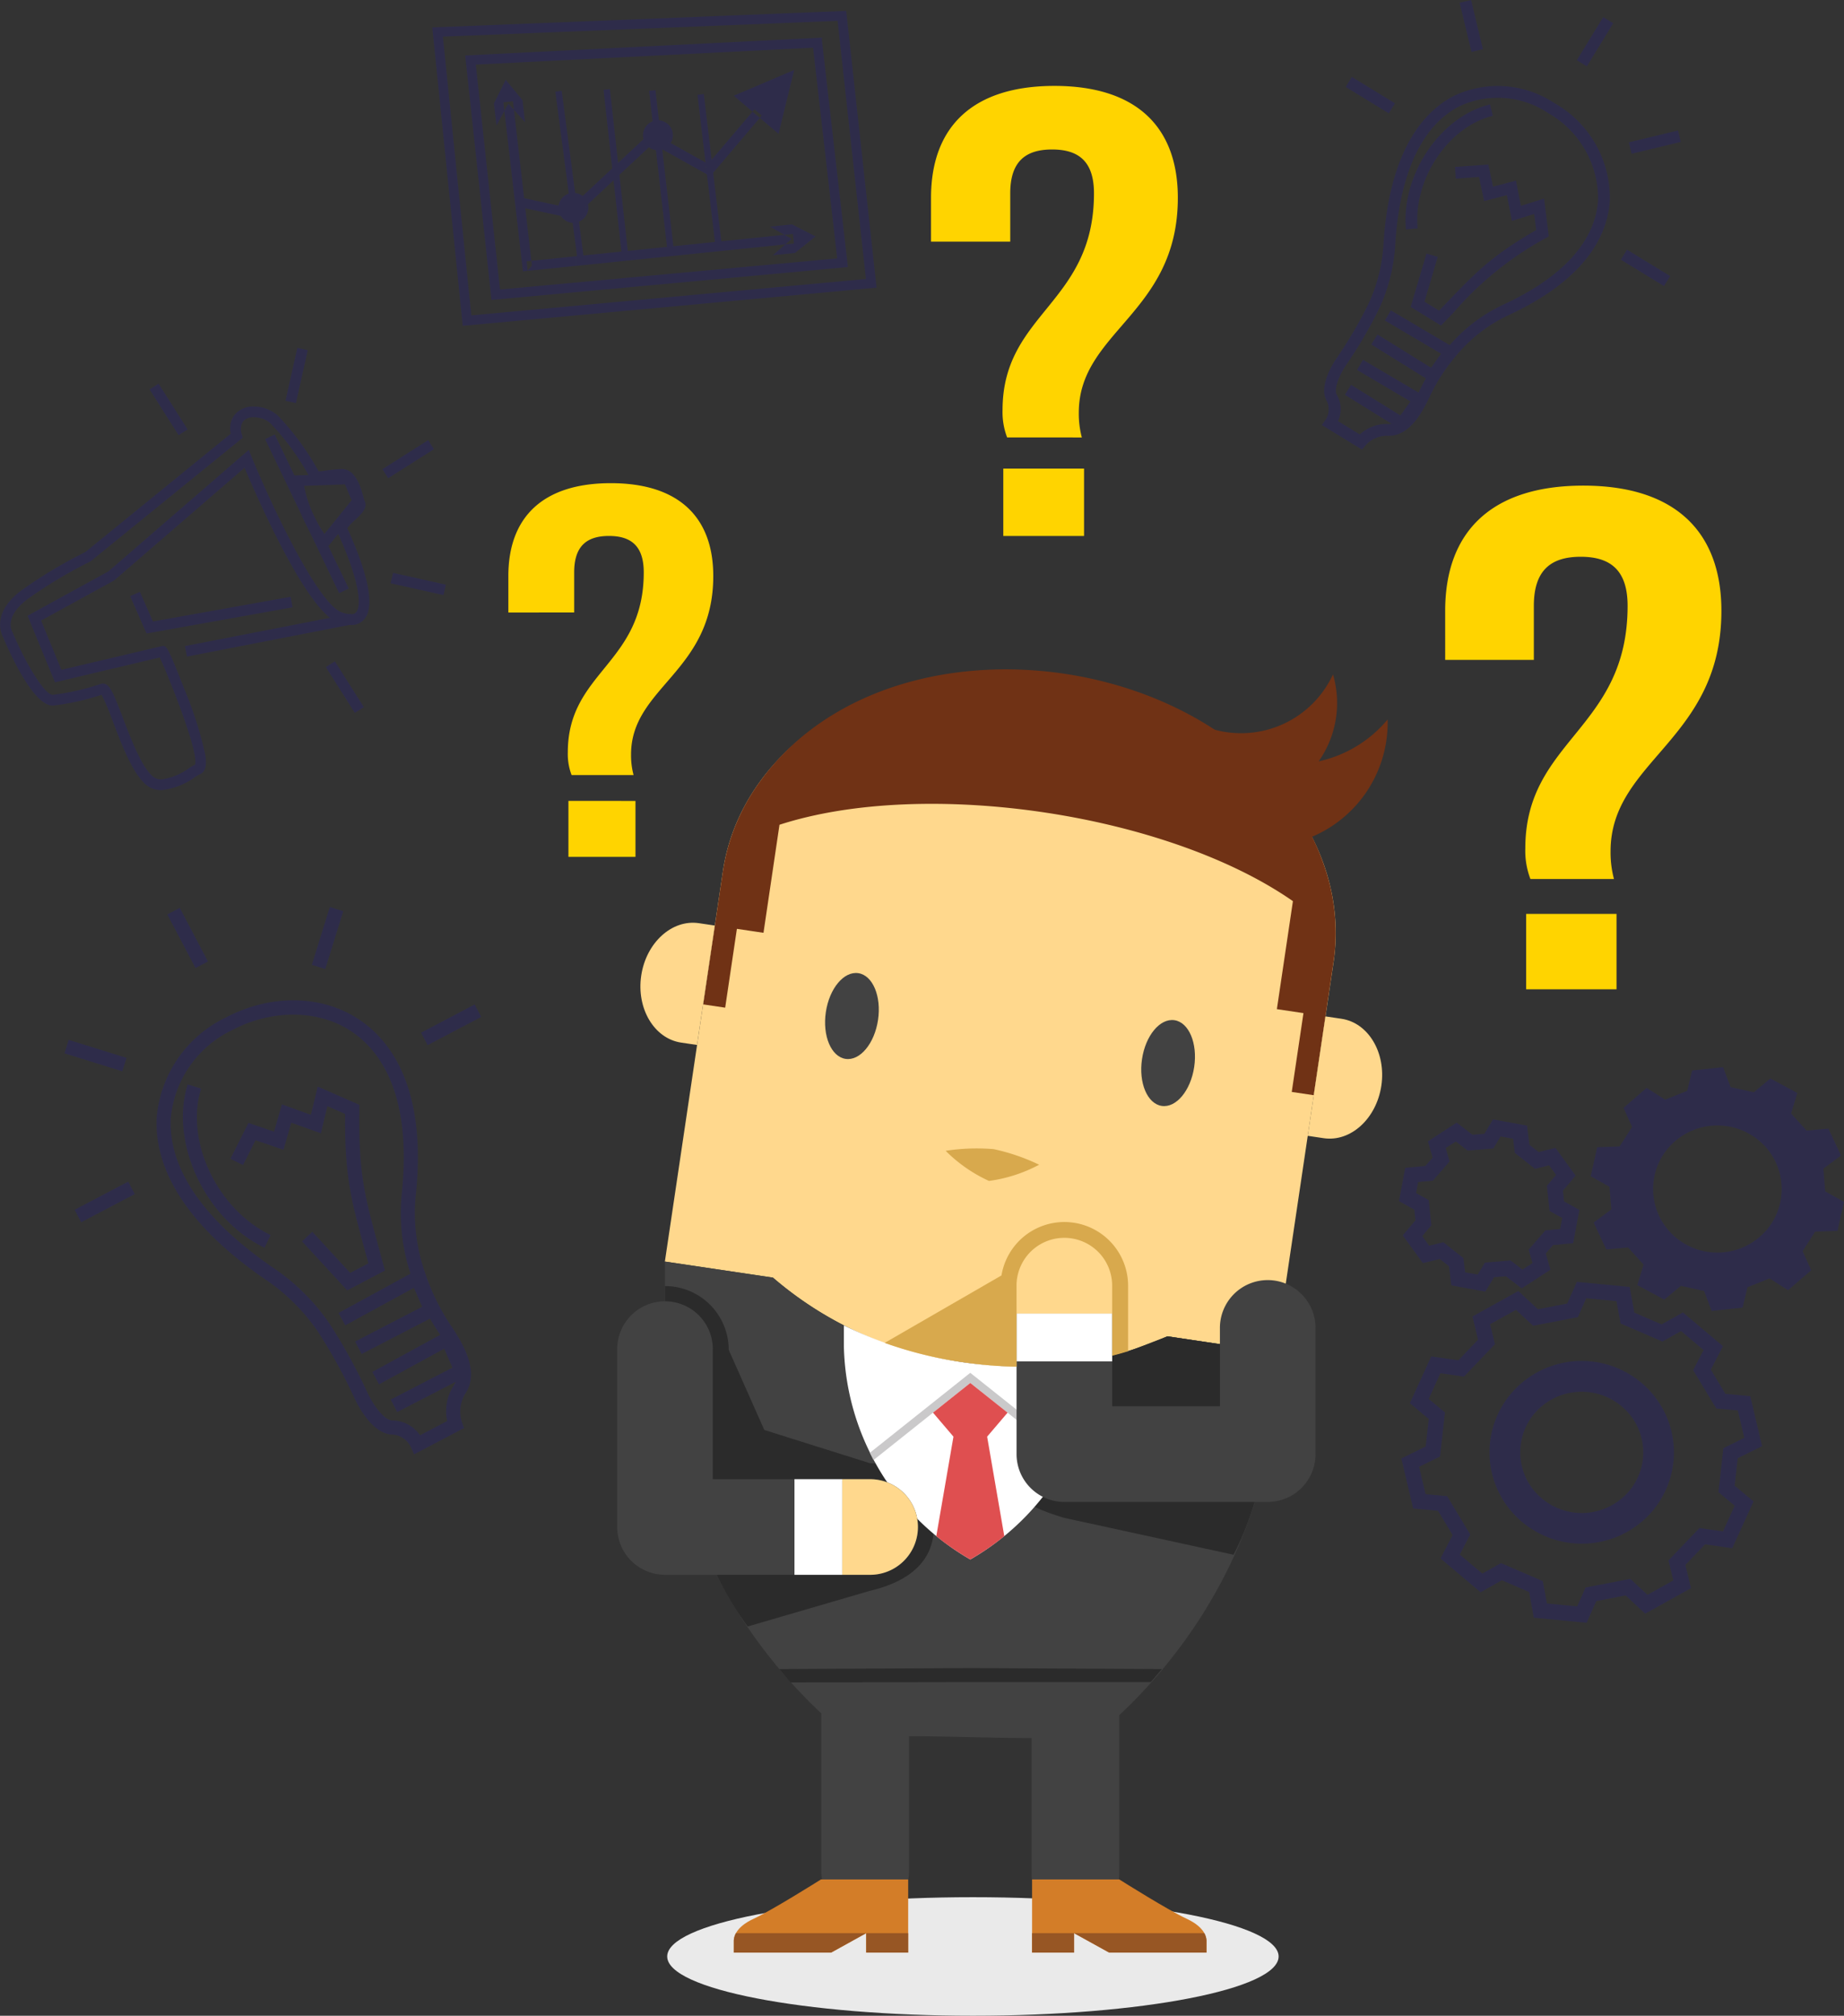 <svg xmlns="http://www.w3.org/2000/svg" width="189.402" height="206.953" viewBox="0 0 189.402 206.953">
  <rect x="0" y="0" width="189.402" height="206.953" fill="#333333" stroke="none"/>
  <g id="Group_19284" data-name="Group 19284" transform="translate(-19.107 -24.552)">
    <g id="Group_19237" data-name="Group 19237" transform="translate(25.731 117.672)" opacity="0.5">
      <g id="Group_19227" data-name="Group 19227" transform="translate(9.455 9.579)">
        <path id="Path_19840" data-name="Path 19840" d="M66.068,166.657l-5.136,2.7-.313-.709a2.274,2.274,0,0,0-1.888-1.324c-2.179-.008-3.739-3.338-3.911-3.716a53.918,53.918,0,0,0-3.71-6.763,20.085,20.085,0,0,0-5.39-5.4C36.029,144.819,34.269,138.7,34.5,134.727a12.58,12.58,0,0,1,7.1-10.22c4.654-2.446,9.932-2.344,13.773.268,3.26,2.216,6.9,7.15,5.724,18.069a18.555,18.555,0,0,0,1.034,8.074,22.345,22.345,0,0,0,2.535,5.145c1.478,2.167,2.975,4.915,1.52,7.075a3.532,3.532,0,0,0-.333,2.924Zm-4.524.744,2.785-1.463a4.825,4.825,0,0,1,.653-3.607c.747-1.108.269-2.835-1.5-5.438a23.269,23.269,0,0,1-2.717-5.5,19.979,19.979,0,0,1-1.107-8.7c1.1-10.206-2.166-14.724-5.1-16.719-3.347-2.276-8.171-2.347-12.287-.183a11.152,11.152,0,0,0-6.325,9.023c-.209,3.6,1.46,9.2,10.594,15.441a21.513,21.513,0,0,1,5.766,5.775,55.13,55.13,0,0,1,3.825,6.966c.432.954,1.622,2.881,2.607,2.886A3.476,3.476,0,0,1,61.544,167.4Z" transform="translate(-34.481 -122.742)" fill="#292662"/>
      </g>
      <g id="Group_19228" data-name="Group 19228" transform="translate(12.163 18.213)">
        <path id="Path_19841" data-name="Path 19841" d="M45.454,147.77c-6.078-2.92-9.768-10.758-7.9-16.773l1.381.43c-1.673,5.379,1.664,12.408,7.143,15.04Z" transform="translate(-37.069 -130.997)" fill="#292662"/>
      </g>
      <g id="Group_19229" data-name="Group 19229" transform="translate(28.146 37.074)">
        <path id="Path_19842" data-name="Path 19842" d="M62.807,153.668l-8.084,4.182-.664-1.284L60.942,153l-.847-1.947-7.051,3.851-.693-1.269,8.439-4.609Z" transform="translate(-52.351 -149.03)" fill="#292662"/>
      </g>
      <g id="Group_19230" data-name="Group 19230" transform="translate(31.618 43.315)">
        <path id="Path_19843" data-name="Path 19843" d="M65.765,159.636l-7.542,3.9-.664-1.285,6.341-3.276-.847-1.947-6.689,3.659-.694-1.269L63.748,155Z" transform="translate(-55.67 -154.997)" fill="#292662"/>
      </g>
      <g id="Group_19231" data-name="Group 19231" transform="translate(17.041 18.437)">
        <path id="Path_19844" data-name="Path 19844" d="M57.606,150.1l-3.877,2.038-4.644-5.04,1.063-.98,3.891,4.223,1.867-.981-.295-1.083c-1.471-5.354-2.161-7.868-2.094-14.255l-1.821-.8-.669,2.784-3.043-1.085-.8,2.782-2.871-.984-1.285,2.553-1.292-.651,1.853-3.68,2.626.9.808-2.8L50,134.111l.7-2.9,4.282,1.876-.007.481c-.1,6.539.567,8.98,2.035,14.33Z" transform="translate(-41.733 -131.212)" fill="#292662"/>
      </g>
      <g id="Group_19232" data-name="Group 19232" transform="translate(10.561 0.088)">
        <rect id="Rectangle_18021" data-name="Rectangle 18021" width="1.446" height="6.22" transform="translate(0 0.673) rotate(-27.727)" fill="#292662"/>
      </g>
      <g id="Group_19233" data-name="Group 19233" transform="translate(1.039 28.193)">
        <rect id="Rectangle_18022" data-name="Rectangle 18022" width="6.22" height="1.446" transform="translate(0 2.894) rotate(-27.727)" fill="#292662"/>
      </g>
      <g id="Group_19234" data-name="Group 19234" transform="translate(36.625 10.007)">
        <rect id="Rectangle_18023" data-name="Rectangle 18023" width="6.22" height="1.446" transform="translate(0 2.894) rotate(-27.728)" fill="#292662"/>
      </g>
      <g id="Group_19235" data-name="Group 19235" transform="translate(0 13.644)">
        <rect id="Rectangle_18024" data-name="Rectangle 18024" width="1.446" height="6.22" transform="translate(0 1.38) rotate(-72.728)" fill="#292662"/>
      </g>
      <g id="Group_19236" data-name="Group 19236" transform="translate(25.406 0)">
        <rect id="Rectangle_18025" data-name="Rectangle 18025" width="6.22" height="1.445" transform="translate(0 5.94) rotate(-72.729)" fill="#292662"/>
      </g>
    </g>
    <g id="Group_19248" data-name="Group 19248" transform="translate(154.873 24.552)" opacity="0.5">
      <g id="Group_19238" data-name="Group 19238" transform="translate(0 8.824)">
        <path id="Path_19845" data-name="Path 19845" d="M153.045,70.328,148.913,67.8l.374-.527a1.9,1.9,0,0,0,.142-1.92c-.926-1.567.793-4.109.993-4.394a45.215,45.215,0,0,0,3.261-5.553,16.761,16.761,0,0,0,1.565-6.174c.606-9.782,4.242-13.664,7.188-15.2a10.5,10.5,0,0,1,10.362.715,11.194,11.194,0,0,1,5.7,9.99c-.195,3.286-2.175,8.005-10.507,11.832a15.507,15.507,0,0,0-5.347,4.2,18.542,18.542,0,0,0-2.6,4.018c-.923,1.986-2.252,4.235-4.423,4.116a2.946,2.946,0,0,0-2.238,1.012ZM150.578,67.4l2.24,1.37a4.029,4.029,0,0,1,2.866-1.074c1.113.062,2.147-1.021,3.255-3.406a19.424,19.424,0,0,1,2.781-4.3,16.663,16.663,0,0,1,5.766-4.516c7.788-3.578,9.631-7.852,9.805-10.807a10.122,10.122,0,0,0-5.124-8.888,9.312,9.312,0,0,0-9.175-.676c-2.668,1.39-5.969,4.981-6.539,14.2a17.947,17.947,0,0,1-1.674,6.6,45.992,45.992,0,0,1-3.357,5.722c-.5.717-1.372,2.4-.953,3.1A2.9,2.9,0,0,1,150.578,67.4Z" transform="translate(-148.913 -32.988)" fill="#292662"/>
      </g>
      <g id="Group_19239" data-name="Group 19239" transform="translate(8.593 10.717)">
        <path id="Path_19846" data-name="Path 19846" d="M157.172,47.636c-.506-5.607,3.534-11.607,8.647-12.838l.283,1.174c-4.573,1.1-8.184,6.5-7.728,11.555Z" transform="translate(-157.129 -34.798)" fill="#292662"/>
      </g>
      <g id="Group_19240" data-name="Group 19240" transform="translate(5.08 31.866)">
        <path id="Path_19847" data-name="Path 19847" d="M160.226,62.528l-6.456-4.007.637-1.026,5.5,3.412,1.034-1.44-5.777-3.408.613-1.04,6.914,4.079Z" transform="translate(-153.77 -55.019)" fill="#292662"/>
      </g>
      <g id="Group_19241" data-name="Group 19241" transform="translate(2.372 36.944)">
        <path id="Path_19848" data-name="Path 19848" d="M157.2,67.205l-6.02-3.741.637-1.025,5.061,3.145,1.033-1.44-5.485-3.23.613-1.04,6.624,3.9Z" transform="translate(-151.181 -59.874)" fill="#292662"/>
      </g>
      <g id="Group_19242" data-name="Group 19242" transform="translate(9.125 16.889)">
        <path id="Path_19849" data-name="Path 19849" d="M160.757,57.233l-3.12-1.909,1.627-5.485,1.157.342-1.363,4.6,1.5.918.649-.675c3.21-3.344,4.717-4.915,9.324-7.6l-.207-1.647-2.282.711-.523-2.645-2.339.615-.522-2.48-2.382.17-.086-1.2,3.432-.245.477,2.268,2.354-.618.511,2.587,2.377-.741.486,3.874-.348.2a33.981,33.981,0,0,0-9.4,7.589Z" transform="translate(-157.637 -40.699)" fill="#292662"/>
      </g>
      <g id="Group_19243" data-name="Group 19243" transform="translate(26.193 1.754)">
        <rect id="Rectangle_18026" data-name="Rectangle 18026" width="5.193" height="1.207" transform="translate(0 4.43) rotate(-58.547)" fill="#292662"/>
      </g>
      <g id="Group_19244" data-name="Group 19244" transform="translate(2.456 7.899)">
        <rect id="Rectangle_18027" data-name="Rectangle 18027" width="1.207" height="5.193" transform="translate(0 1.03) rotate(-58.549)" fill="#292662"/>
      </g>
      <g id="Group_19245" data-name="Group 19245" transform="translate(30.717 25.633)">
        <rect id="Rectangle_18028" data-name="Rectangle 18028" width="1.207" height="5.193" transform="matrix(0.522, -0.853, 0.853, 0.522, 0, 1.03)" fill="#292662"/>
      </g>
      <g id="Group_19246" data-name="Group 19246" transform="translate(14.158 0)">
        <rect id="Rectangle_18029" data-name="Rectangle 18029" width="1.207" height="5.193" transform="translate(0 0.283) rotate(-13.548)" fill="#292662"/>
      </g>
      <g id="Group_19247" data-name="Group 19247" transform="translate(31.539 13.395)">
        <rect id="Rectangle_18030" data-name="Rectangle 18030" width="5.193" height="1.207" transform="matrix(0.972, -0.234, 0.234, 0.972, 0, 1.217)" fill="#292662"/>
      </g>
    </g>
    <g id="Group_19253" data-name="Group 19253" transform="translate(162.795 134.112)" opacity="0.5">
      <g id="Group_19249" data-name="Group 19249" transform="translate(0.247 22.05)">
        <path id="Path_19850" data-name="Path 19850" d="M181.768,184.444l-2.011-1.872-3.007.583-1,2.228-5.422-.524-.479-2.635-2.8-1.209-2.188,1.231-4.116-3.47,1.248-2.4-1.505-2.493-2.551-.231-1.212-5.139,2.5-1.235.316-2.817-1.942-1.62,2.192-4.806,2.786.4,2.025-2.117-.576-2.383,4.71-2.616,2.011,1.872,3.007-.583,1-2.227,5.421.523.479,2.635,2.8,1.209,2.188-1.231,4.115,3.47-1.247,2.4,1.5,2.493,2.552.232,1.212,5.139-2.5,1.234-.316,2.818,1.942,1.619-2.193,4.806-2.785-.4-2.025,2.116.576,2.383Zm-6.122-2.684,4.6-.888L182,182.51l2.66-1.477-.5-2.055,3.184-3.325,2.419.348,1.2-2.637-1.669-1.391.506-4.518,2.149-1.061-.663-2.812-2.215-.2-2.374-3.934,1.073-2.065-2.314-1.952-1.916,1.077-4.3-1.853-.416-2.293-3.107-.3L174.857,154l-4.6.889-1.759-1.637-2.66,1.477.5,2.054-3.183,3.326-2.42-.348-1.2,2.636,1.668,1.392-.506,4.518-2.149,1.061.663,2.812,2.215.2,2.374,3.935-1.073,2.064,2.314,1.952,1.916-1.077,4.3,1.853.416,2.293,3.108.3Z" transform="translate(-156.723 -150.384)" fill="#292662"/>
      </g>
      <g id="Group_19250" data-name="Group 19250" transform="translate(9.304 30.173)">
        <path id="Path_19851" data-name="Path 19851" d="M178.794,176.058a9.558,9.558,0,0,1-11.2-2.51,9.311,9.311,0,0,1,1.187-13.222,9.52,9.52,0,0,1,13.327,1.18,9.311,9.311,0,0,1-1.187,13.222A9.5,9.5,0,0,1,178.794,176.058Zm-6.578-14.191a6.355,6.355,0,0,0-1.423.89,6.158,6.158,0,0,0-.789,8.752,6.371,6.371,0,0,0,8.912.787,6.157,6.157,0,0,0,.788-8.752A6.392,6.392,0,0,0,172.216,161.867Z" transform="translate(-165.382 -158.15)" fill="#292662"/>
      </g>
      <g id="Group_19251" data-name="Group 19251" transform="translate(19.707)">
        <path id="Path_19852" data-name="Path 19852" d="M183.145,137.774a6.658,6.658,0,0,1,9.275-1.08,6.477,6.477,0,0,1,1.1,9.166,6.658,6.658,0,0,1-9.275,1.08,6.476,6.476,0,0,1-1.1-9.166Zm7.776,16.214.5-2.087,2.27-.909,1.9,1.214,2.374-2.052-.88-1.958,1.284-2,2.3-.085.663-2.976-1.928-1.084-.19-2.323,1.819-1.353-1.3-2.762-2.239.206L195.9,134.06l.643-2.1-2.768-1.494-1.7,1.416-2.386-.527-.777-2.05-3.179.344-.5,2.087-2.269.909-1.9-1.214-2.373,2.052.879,1.958-1.284,2-2.3.085-.664,2.977,1.928,1.083.19,2.324-1.818,1.352,1.3,2.763,2.239-.207,1.592,1.761-.643,2.1,2.767,1.494,1.7-1.415,2.387.526.776,2.051Z" transform="translate(-175.329 -129.302)" fill="#292662" fill-rule="evenodd"/>
      </g>
      <g id="Group_19252" data-name="Group 19252" transform="translate(0 5.368)">
        <path id="Path_19853" data-name="Path 19853" d="M169.094,151.782l-1.614-1.243-1.227.1-.891,1.477-3.5-.643-.233-1.963-.948-.75-1.734.43-2.069-2.849,1.306-1.543-.116-1.1-1.577-.875.642-3.415,2.07-.2.743-.852-.482-1.672,2.955-1.918,1.614,1.242,1.228-.1.89-1.477,3.5.643.235,1.962.947.751,1.735-.43,2.068,2.849-1.305,1.543.115,1.1,1.577.875-.641,3.415-2.071.2-.742.853.481,1.672Zm-3.775-2.65,2.641-.214,1.212.934,1.038-.674-.4-1.374,1.721-1.976,1.514-.143.213-1.131-1.3-.72-.272-2.587.941-1.112-.717-.989-1.455.361-2.063-1.634-.175-1.454-1.289-.237-.744,1.235-2.642.214-1.211-.933-1.039.674.4,1.374-1.718,1.976-1.516.142-.212,1.131,1.3.721.273,2.587-.942,1.112.717.988,1.455-.361,2.064,1.635.174,1.454,1.289.237Z" transform="translate(-156.487 -134.434)" fill="#292662"/>
      </g>
    </g>
    <g id="Group_19265" data-name="Group 19265" transform="translate(19.107 60.268)" opacity="0.5">
      <g id="Group_19263" data-name="Group 19263" transform="translate(0 0)">
        <g id="Group_19254" data-name="Group 19254" transform="translate(0 6.024)">
          <path id="Path_19854" data-name="Path 19854" d="M35.7,103.842a2.422,2.422,0,0,1-1.57-.538c-1.386-1.131-2.531-4.14-3.45-6.557a21.608,21.608,0,0,0-1.139-2.694,24.989,24.989,0,0,1-4.979,1.106l-.1,0c-1.976-.1-4.334-5.346-5.03-7-.226-.411-1.214-2.619,2.037-4.942a47.987,47.987,0,0,1,6.41-3.822L42.806,67.248a2.359,2.359,0,0,1,.379-1.919,2.446,2.446,0,0,1,2.008-.869,3.683,3.683,0,0,1,2.445.923,27.182,27.182,0,0,1,4.194,5.724l.055,0a5.685,5.685,0,0,0,.659-.071c.412-.058.924-.13,1.59-.163l.076,0c1.429,0,1.952,1.883,2.233,2.9.046.165.079.3.109.366.368.719-.34,1.375-1.024,2.011a4.807,4.807,0,0,0-.75.8c1.479,3.244,2.99,7.434,1.889,9.149a1.721,1.721,0,0,1-1.54.79,3.917,3.917,0,0,1-1.332-.272c-3.16-1.148-8.2-12.629-9.573-15.87L30.831,82.314l-7.5,4.116,2.08,5.059,10.4-2.451h.005c.407,0,.5.017,2.246,4.472a39.651,39.651,0,0,1,2.121,6.661c.076.485.28,1.774-.6,2.059-.055.023-.268.156-.438.264A7.127,7.127,0,0,1,35.7,103.842ZM29.656,92.9c.7,0,1.049.83,2.048,3.455.827,2.173,1.96,5.15,3.117,6.095a1.33,1.33,0,0,0,.875.291,6.3,6.3,0,0,0,2.863-1.18,5.351,5.351,0,0,1,.584-.339c.408-1.24-2.668-8.943-3.628-11L24.752,92.774,21.94,85.938l8.31-4.56L44.657,68.91l.291.706c2.456,5.959,6.94,15.126,9.226,15.958a2.9,2.9,0,0,0,.957.206.638.638,0,0,0,.615-.285c.493-.766.225-3.316-2-8.174-.327-.715.365-1.359,1.037-1.982a4.778,4.778,0,0,0,.751-.8,4.965,4.965,0,0,1-.147-.479c-.159-.572-.58-2.09-1.174-2.09-.638.031-1.123.1-1.513.155a6.32,6.32,0,0,1-.812.082,1.046,1.046,0,0,1-.978-.5,26.144,26.144,0,0,0-4.025-5.525,2.582,2.582,0,0,0-1.692-.624A1.408,1.408,0,0,0,44.056,66a1.573,1.573,0,0,0-.109,1.321l.091.344L28.406,80.355a47.489,47.489,0,0,0-6.3,3.754c-2.683,1.915-1.761,3.441-1.722,3.506l.047.088c1.272,3.034,3.216,6.312,4.082,6.356a24.53,24.53,0,0,0,4.958-1.129l.074-.022Z" transform="translate(-19.107 -64.46)" fill="#292662"/>
        </g>
        <g id="Group_19255" data-name="Group 19255" transform="translate(18.995 27.292)">
          <rect id="Rectangle_18031" data-name="Rectangle 18031" width="17.382" height="1.099" transform="translate(0 3.324) rotate(-11.024)" fill="#292662"/>
        </g>
        <g id="Group_19256" data-name="Group 19256" transform="translate(30.01 12.887)">
          <path id="Path_19855" data-name="Path 19855" d="M51.074,79.035l-.425-.557a13.581,13.581,0,0,1-2.809-6.665l-.04-.567,6.15-.225,1.222,2.941ZM49.02,72.3A13.189,13.189,0,0,0,51.11,77.24l2.795-3.46-.678-1.633Z" transform="translate(-47.8 -71.021)" fill="#292662"/>
        </g>
        <g id="Group_19257" data-name="Group 19257" transform="translate(27.229 8.89)">
          <rect id="Rectangle_18032" data-name="Rectangle 18032" width="1.099" height="17.549" transform="translate(0 0.476) rotate(-25.677)" fill="#292662"/>
        </g>
        <g id="Group_19258" data-name="Group 19258" transform="translate(39.279 9.476)">
          <rect id="Rectangle_18033" data-name="Rectangle 18033" width="5.563" height="1.1" transform="matrix(0.845, -0.536, 0.536, 0.845, 0, 2.979)" fill="#292662"/>
        </g>
        <g id="Group_19259" data-name="Group 19259" transform="translate(15.363 3.674)">
          <rect id="Rectangle_18034" data-name="Rectangle 18034" width="1.099" height="5.564" transform="translate(0 0.589) rotate(-32.379)" fill="#292662"/>
        </g>
        <g id="Group_19260" data-name="Group 19260" transform="translate(33.466 32.182)">
          <rect id="Rectangle_18035" data-name="Rectangle 18035" width="1.099" height="5.564" transform="matrix(0.845, -0.535, 0.535, 0.845, 0, 0.589)" fill="#292662"/>
        </g>
        <g id="Group_19261" data-name="Group 19261" transform="translate(29.323)">
          <rect id="Rectangle_18036" data-name="Rectangle 18036" width="5.564" height="1.099" transform="translate(0 5.429) rotate(-77.369)" fill="#292662"/>
        </g>
        <g id="Group_19262" data-name="Group 19262" transform="translate(40.125 23.098)">
          <rect id="Rectangle_18037" data-name="Rectangle 18037" width="1.099" height="5.563" transform="matrix(0.218, -0.976, 0.976, 0.218, 0, 1.073)" fill="#292662"/>
        </g>
      </g>
      <g id="Group_19264" data-name="Group 19264" transform="translate(13.366 25.049)">
        <path id="Path_19856" data-name="Path 19856" d="M33.572,86.924l-1.686-3.832,1.006-.442,1.338,3.039,14.142-2.534.194,1.082Z" transform="translate(-31.886 -82.65)" fill="#292662"/>
      </g>
    </g>
    <g id="Group_19278" data-name="Group 19278" transform="translate(63.508 25.672)" opacity="0.5">
      <g id="Group_19266" data-name="Group 19266">
        <path id="Path_19857" data-name="Path 19857" d="M64.685,57.955,61.559,27.319l.524-.022,41.99-1.675,3.119,28.412ZM62.647,28.262l2.92,28.621L106.1,53.145l-2.91-26.5Z" transform="translate(-61.559 -25.623)" fill="#292662"/>
      </g>
      <g id="Group_19267" data-name="Group 19267" transform="translate(3.378 2.746)">
        <path id="Path_19858" data-name="Path 19858" d="M67.491,55.176l-2.7-25.1L101.4,28.248,104.1,51.8Zm-1.61-24.164,2.486,23.093L103,50.91l-2.477-21.631Z" transform="translate(-64.789 -28.248)" fill="#292662"/>
      </g>
      <g id="Group_19269" data-name="Group 19269" transform="translate(6.328 7.066)">
        <g id="Group_19268" data-name="Group 19268">
          <path id="Path_19859" data-name="Path 19859" d="M69.1,34.829l-1.227,2.25-.261-2.264,1.208-2.435,1.729,2.1.26,2.264L69.1,34.829Zm1.435,16.739L68.586,34.7l.98-.113,1.946,16.866L71.073,52l-.541-.433Zm.541.433-.485.05-.055-.483.541.433Zm4.971-.51L71.073,52l-.1-.98,4.972-.511.1.981Zm22.382-2.3-22.382,2.3-.1-.981,22.382-2.3.1.981Zm-.234-.472-2.235-1.257,2.269-.233,2.418,1.236-2.117,1.7-2.268.233Z" transform="translate(-67.609 -32.379)" fill="#292662" fill-rule="evenodd"/>
        </g>
      </g>
      <g id="Group_19271" data-name="Group 19271" transform="translate(8.658 6.062)">
        <g id="Group_19270" data-name="Group 19270">
          <path id="Path_19860" data-name="Path 19860" d="M75.35,46.615l-5.513-1.189.207-.964,5.514,1.189.233.842-.441.122Zm.441-.122-.188.177-.253-.054.441-.122Zm8.271-7.73-8.271,7.73-.674-.721,8.271-7.73.577-.069.1.79Zm-.674-.721.263-.246.315.177-.577.069Zm5.988,4.088-5.892-3.3.481-.86,5.893,3.3.135.75-.617.111Zm.617-.111-.263.31-.355-.2.617-.111Zm5.03-5.92-5.03,5.92-.752-.638,5.031-5.921.751.639Zm3.329-4.68-1.609,6.557-4.6-3.91Z" transform="translate(-69.837 -31.419)" fill="#292662" fill-rule="evenodd"/>
        </g>
      </g>
      <g id="Group_19272" data-name="Group 19272" transform="translate(12.641 8.206)">
        <rect id="Rectangle_18038" data-name="Rectangle 18038" width="0.657" height="17.532" transform="translate(0 0.086) rotate(-7.511)" fill="#292662"/>
      </g>
      <g id="Group_19273" data-name="Group 19273" transform="translate(17.591 8.029)">
        <rect id="Rectangle_18039" data-name="Rectangle 18039" width="0.658" height="16.94" transform="translate(0 0.072) rotate(-6.306)" fill="#292662"/>
      </g>
      <g id="Group_19274" data-name="Group 19274" transform="translate(27.237 8.534)">
        <rect id="Rectangle_18040" data-name="Rectangle 18040" width="0.657" height="15.758" transform="translate(0 0.078) rotate(-6.781)" fill="#292662"/>
      </g>
      <g id="Group_19275" data-name="Group 19275" transform="translate(22.271 8.136)">
        <rect id="Rectangle_18041" data-name="Rectangle 18041" width="0.657" height="16.262" transform="translate(0 0.075) rotate(-6.542)" fill="#292662"/>
      </g>
      <g id="Group_19276" data-name="Group 19276" transform="translate(12.85 18.682)">
        <path id="Path_19861" data-name="Path 19861" d="M75.43,46.422a1.407,1.407,0,1,0-1.46-1.406A1.436,1.436,0,0,0,75.43,46.422Z" transform="translate(-73.839 -43.479)" fill="#292662" fill-rule="evenodd"/>
        <path id="Path_19862" data-name="Path 19862" d="M75.436,46.56a1.538,1.538,0,1,1,1.591-1.537A1.567,1.567,0,0,1,75.436,46.56Zm0-2.811a1.275,1.275,0,1,0,1.327,1.274A1.3,1.3,0,0,0,75.436,43.749Z" transform="translate(-73.845 -43.485)" fill="#292662"/>
      </g>
      <g id="Group_19277" data-name="Group 19277" transform="translate(21.534 11.237)">
        <path id="Path_19863" data-name="Path 19863" d="M83.733,39.3A1.407,1.407,0,1,0,82.274,37.9,1.437,1.437,0,0,0,83.733,39.3Z" transform="translate(-82.142 -36.361)" fill="#292662" fill-rule="evenodd"/>
        <path id="Path_19864" data-name="Path 19864" d="M83.739,39.44A1.537,1.537,0,1,1,85.331,37.9,1.566,1.566,0,0,1,83.739,39.44Zm0-2.81A1.275,1.275,0,1,0,85.067,37.9,1.3,1.3,0,0,0,83.739,36.63Z" transform="translate(-82.148 -36.367)" fill="#292662"/>
      </g>
    </g>
    <g id="Group_19283" data-name="Group 19283" transform="translate(71.321 33.367)">
      <g id="Group_19279" data-name="Group 19279" transform="translate(11.181 59.908)">
        <path id="Path_19865" data-name="Path 19865" d="M90.358,110.752c.925-6.216,4.624-11.478,9.994-15.146l23.835,3.213,23.74,3.862c4.07,5.073,6.078,11.182,5.153,17.4L150.9,134.745,148.87,148.4l-1.746,11.738-11.1-1.651a37.08,37.08,0,0,1-21.1,2.65A37.09,37.09,0,0,1,95.5,152.461l-11.1-1.65,1.746-11.737,2.03-13.654Z" transform="translate(-79.504 -90.012)" fill="#ffd88d" fill-rule="evenodd"/>
        <path id="Path_19866" data-name="Path 19866" d="M138.2,96.373l8.067,11.736a12.733,12.733,0,0,0,9.9-12.73,12.751,12.751,0,0,1-7.087,4.3,10.407,10.407,0,0,0,1.473-8.925,10.4,10.4,0,0,1-12.348,5.62Z" transform="translate(-77.034 -90.235)" fill="#703215" fill-rule="evenodd"/>
        <path id="Path_19867" data-name="Path 19867" d="M90.186,111l-.826,5.561-1.2,8.093,2.262.337.448-3.015.755-5.078,2.732.406L96,106.212c14.991-4.853,39.805-1.163,52.736,7.842l-1.648,11.089,2.731.407-.755,5.077-.448,3.015,2.261.337,1.2-8.093.827-5.561a20.307,20.307,0,0,0,.222-3.019,21.033,21.033,0,0,0-1.053-6.517c-7.343-22.553-44.733-28.113-58.32-8.673a21.063,21.063,0,0,0-2.9,5.929A20.476,20.476,0,0,0,90.186,111Z" transform="translate(-79.332 -90.258)" fill="#703215" fill-rule="evenodd"/>
        <path id="Path_19868" data-name="Path 19868" d="M88.007,115.174c-2.77-.412-5.424,2-5.927,5.385s1.335,6.464,4.1,6.876l1.636.243,1.823-12.261-1.636-.243ZM154,124.988c2.77.411,4.607,3.49,4.1,6.876s-3.158,5.8-5.928,5.385l-1.635-.244,1.823-12.261Z" transform="translate(-79.614 -89.116)" fill="#ffd88d" fill-rule="evenodd"/>
        <path id="Path_19869" data-name="Path 19869" d="M103.546,120.079c1.481.22,2.388,2.369,2.026,4.8s-1.854,4.221-3.334,4-2.388-2.369-2.027-4.8,1.855-4.221,3.335-4Zm32.474,4.829c1.48.221,2.388,2.369,2.026,4.8s-1.854,4.222-3.335,4-2.387-2.369-2.026-4.8S134.538,124.688,136.019,124.908Z" transform="translate(-78.782 -88.889)" fill="#424242" fill-rule="evenodd"/>
        <path id="Path_19870" data-name="Path 19870" d="M111.975,137.528a15.182,15.182,0,0,0,4.447,3.091,15.2,15.2,0,0,0,5.153-1.663,20.817,20.817,0,0,0-4.669-1.6A20.813,20.813,0,0,0,111.975,137.528Z" transform="translate(-78.238 -88.099)" fill="#d8a94d" fill-rule="evenodd"/>
        <path id="Path_19871" data-name="Path 19871" d="M84.413,158.87c0,18.7,10.83,31.041,16.058,35.908v16.456c0,3.727,9,3.727,9,0V197.121c4.431,0,8.161.188,12.593.188v14.113c0,3.728,9,3.728,9,0V194.967c5.229-4.869,16.059-17.208,16.059-35.908v-1.344l-11.1-1.651a37.08,37.08,0,0,1-21.1,2.65A37.086,37.086,0,0,1,95.5,150.037l-11.089-1.649V158.87Z" transform="translate(-79.503 -87.589)" fill="#424242" fill-rule="evenodd"/>
        <path id="Path_19872" data-name="Path 19872" d="M141.3,178.152c2.876-5.535,4.31-13.582,4.31-19.43v-1.344l-7.351-1.094-3.751-.557-4.332,1.67.286-.138a36.987,36.987,0,0,1-13.091,1.527v9.035c0,3.615,1.964,5.189,6.545,6.545Z" transform="translate(-77.99 -87.252)" fill="#2b2b2b" fill-rule="evenodd"/>
        <path id="Path_19873" data-name="Path 19873" d="M84.413,158.76c0,9.44,3.838,20.795,8.5,26.983l12.567-3.667c3.863-.909,6.545-2.932,6.545-6.545a6.547,6.547,0,0,0-6.545-6.546l-10.867-3.418-3.657-8.229a6.546,6.546,0,0,0-6.545-6.545Z" transform="translate(-79.503 -87.478)" fill="#2b2b2b" fill-rule="evenodd"/>
        <path id="Path_19874" data-name="Path 19874" d="M127.9,158.147a41.408,41.408,0,0,1-25.921-3.491v2.173a25.907,25.907,0,0,0,12.984,21.859A25.882,25.882,0,0,0,127.9,158.147Z" transform="translate(-78.697 -87.301)" fill="#fff" fill-rule="evenodd"/>
        <path id="Path_19875" data-name="Path 19875" d="M104.531,167.519q.18.37.377.744l9.936-7.91,9.936,7.91c.132-.249.257-.5.379-.744l-10.06-8.008-.255-.2-.254.2Z" transform="translate(-78.58 -87.087)" fill="#cac9ca" fill-rule="evenodd"/>
        <path id="Path_19876" data-name="Path 19876" d="M115.388,188.292l-19.742.1c.373.448.782.965,1.144,1.372l18.139-.032h18.86c.361-.407.77-.892,1.143-1.34Z" transform="translate(-78.988 -85.757)" fill="#2b2b2b" fill-rule="evenodd"/>
        <path id="Path_19877" data-name="Path 19877" d="M114.559,160.307l-3.827,3.047,2.1,2.464-1.763,10.221a27.17,27.17,0,0,0,3.492,2.39,27.108,27.108,0,0,0,3.493-2.39l-1.763-10.221,2.1-2.464Z" transform="translate(-78.295 -87.042)" fill="#df4f50" fill-rule="evenodd"/>
        <path id="Path_19878" data-name="Path 19878" d="M79.719,157.265a4.91,4.91,0,1,1,9.819,0v13.284H105.7a4.909,4.909,0,1,1,0,9.818H84.629a4.909,4.909,0,0,1-4.91-4.908Z" transform="translate(-79.719 -87.407)" fill="#424242" fill-rule="evenodd"/>
        <rect id="Rectangle_18042" data-name="Rectangle 18042" width="4.909" height="9.819" transform="translate(18.207 83.142)" fill="#fff"/>
        <path id="Path_19879" data-name="Path 19879" d="M101.82,169.75v9.818h2.863a4.909,4.909,0,1,0,0-9.818Z" transform="translate(-78.704 -86.608)" fill="#ffd88d" fill-rule="evenodd"/>
        <path id="Path_19880" data-name="Path 19880" d="M116.029,210.783c17.342,0,31.4,2.725,31.4,6.085s-14.059,6.085-31.4,6.085-31.4-2.725-31.4-6.085S98.685,210.783,116.029,210.783Z" transform="translate(-79.494 -84.724)" fill="#eaeaea" fill-rule="evenodd"/>
        <path id="Path_19881" data-name="Path 19881" d="M109.08,209.039v7.511h-4.312v-1.995l-3.606,1.995H91.167v-1.235c.019-.268.078-1.331,2.044-2.242,1.866-.864,6.45-3.744,6.91-4.033Z" transform="translate(-79.193 -84.804)" fill="#d37d28" fill-rule="evenodd"/>
        <path id="Path_19882" data-name="Path 19882" d="M120.46,209.039v7.511h4.313v-1.995l3.606,1.995h9.995v-1.235c-.019-.268-.078-1.331-2.044-2.242-1.866-.864-6.45-3.744-6.91-4.033Z" transform="translate(-77.848 -84.804)" fill="#d37d28" fill-rule="evenodd"/>
        <path id="Path_19883" data-name="Path 19883" d="M109.08,214.313h-4.312l-3.606,1.995H91.167v-1.235a1.727,1.727,0,0,1,.221-.759h13.38v1.995h4.312Z" transform="translate(-79.193 -84.562)" fill="#975624" fill-rule="evenodd"/>
        <path id="Path_19884" data-name="Path 19884" d="M124.773,214.313l3.606,1.995h9.995v-1.235a1.727,1.727,0,0,0-.221-.759H120.46v1.995h4.313Z" transform="translate(-77.848 -84.562)" fill="#975624" fill-rule="evenodd"/>
        <path id="Path_19885" data-name="Path 19885" d="M118.936,150.979a4.91,4.91,0,0,1,9.819,0v12.375h11.069v-7.977a4.91,4.91,0,1,1,9.819,0v12.887a4.909,4.909,0,0,1-4.91,4.91H123.846a4.91,4.91,0,0,1-4.91-4.91Z" transform="translate(-77.918 -87.695)" fill="#424242" fill-rule="evenodd"/>
        <rect id="Rectangle_18043" data-name="Rectangle 18043" width="9.819" height="4.909" transform="translate(41.018 66.136)" fill="#fff"/>
        <path id="Path_19886" data-name="Path 19886" d="M119.531,151.05v0Zm-1.55-1.059-12,6.928a41.615,41.615,0,0,0,7.951,1.973q2.046.3,3.965.409.83.045,1.636.06V153.9h9.819v4.332q.838-.213,1.636-.461V151.05a6.546,6.546,0,0,0-13.013-1.011l.008-.048Zm-.086,1.059c0-.056,0-.113,0-.168,0,.057,0,.112,0,.168Zm.052-.834c.007-.053.015-.109.023-.162Z" transform="translate(-78.513 -87.767)" fill="#d8a94d" fill-rule="evenodd"/>
        <path id="Path_19887" data-name="Path 19887" d="M118.936,153.831h9.819V150.97a4.909,4.909,0,0,0-4.91-4.91,5.012,5.012,0,0,0-.8.064,4.909,4.909,0,0,0-4.112,4.846Z" transform="translate(-77.918 -87.696)" fill="#ffd88d" fill-rule="evenodd"/>
      </g>
      <g id="Group_19280" data-name="Group 19280" transform="translate(96.224 41.043)">
        <path id="Path_19888" data-name="Path 19888" d="M169.785,112.611a8.1,8.1,0,0,1-.526-3.141c0-11.175,10.507-12.2,10.507-24.905,0-3.652-1.751-5.04-4.815-5.04s-4.815,1.388-4.815,5.04v5.55h-9.107V85.075c0-8.18,4.815-12.854,14.185-12.854S189.4,76.9,189.4,85.075c0,13.294-11.383,15.338-11.383,24.687a10.584,10.584,0,0,0,.35,2.849Zm8.843,3.579v7.742h-9.281V116.19Z" transform="translate(-161.029 -72.221)" fill="#ffd400"/>
      </g>
      <g id="Group_19281" data-name="Group 19281" transform="translate(0 40.791)">
        <path id="Path_19889" data-name="Path 19889" d="M75.525,101.948a6.031,6.031,0,0,1-.389-2.331c0-8.29,7.8-9.049,7.8-18.478,0-2.709-1.3-3.739-3.573-3.739s-3.573,1.03-3.573,3.739v4.119H69.029V81.518c0-6.069,3.573-9.538,10.524-9.538s10.524,3.468,10.524,9.538c0,9.863-8.445,11.38-8.445,18.316a7.865,7.865,0,0,0,.259,2.114Zm6.562,2.655v5.744H75.2V104.6Z" transform="translate(-69.029 -71.98)" fill="#ffd400"/>
      </g>
      <g id="Group_19282" data-name="Group 19282" transform="translate(43.406)">
        <path id="Path_19890" data-name="Path 19890" d="M118.354,69.075a7.255,7.255,0,0,1-.47-2.807c0-9.985,9.39-10.9,9.39-22.256,0-3.264-1.566-4.5-4.3-4.5s-4.3,1.239-4.3,4.5v4.96h-8.137v-4.5c0-7.31,4.3-11.487,12.675-11.487s12.676,4.177,12.676,11.487c0,11.88-10.173,13.707-10.173,22.06a9.481,9.481,0,0,0,.313,2.547Zm7.9,3.2v6.919h-8.294V72.272Z" transform="translate(-110.529 -32.98)" fill="#ffd400"/>
      </g>
    </g>
  </g>
</svg>
